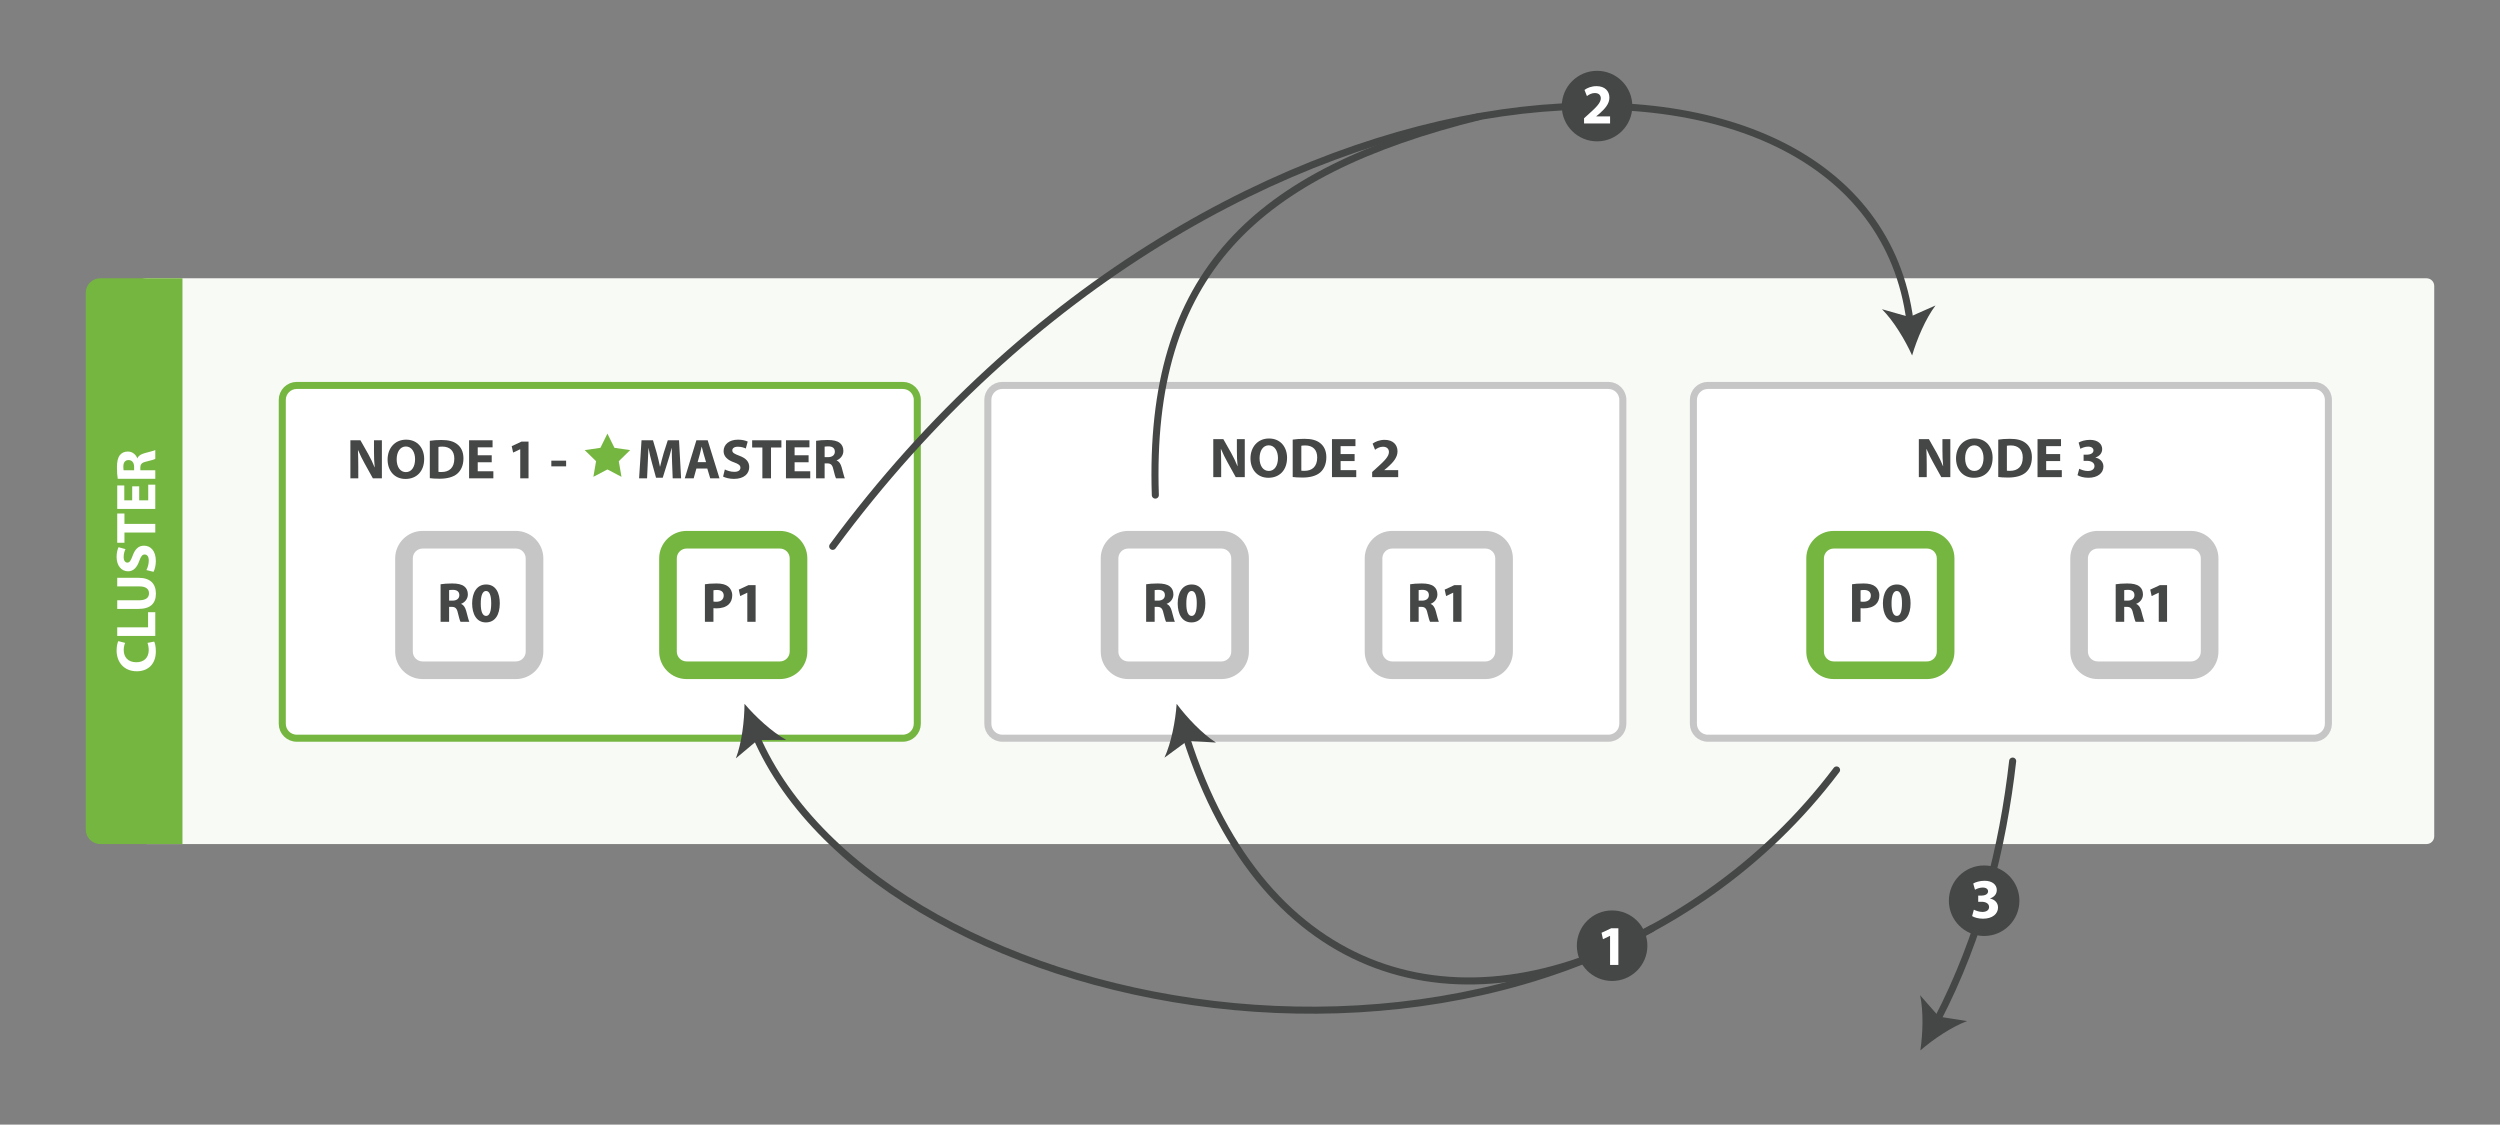 <svg xmlns="http://www.w3.org/2000/svg" xmlns:xlink="http://www.w3.org/1999/xlink" x="0" y="0" enable-background="new 0 0 566.929 255.026" version="1.1" viewBox="0 0 566.929 255.026" xml:space="preserve"><rect x="0" y="0" width="566.929" height="255.026" fill="#808080" stroke="none"/><g id="Layer_2" display="none"><path fill="#75B640" d="M41.378,191.282H22.729c-1.811,0-3.28-1.468-3.28-3.28V66.262 c0-1.811,1.468-3.28,3.28-3.28h18.649V191.282z" display="inline"/></g><g id="Layer_1"><path fill="#F8FAF6" d="M550.274,191.406H33.293c-1.811,0-3.28-1.468-3.28-3.28V66.387c0-1.811,1.468-3.28,3.28-3.28h516.981 c0.961,0,1.74,0.779,1.74,1.74v124.82C552.013,190.627,551.234,191.406,550.274,191.406z"/><path fill="#FFF" stroke="#75B640" stroke-miterlimit="10" stroke-width="1.6" d="M204.734,167.406H67.293 c-1.811,0-3.28-1.468-3.28-3.28V90.686c0-1.811,1.468-3.28,3.28-3.28h137.441c1.811,0,3.28,1.468,3.28,3.28v73.441 C208.013,165.938,206.545,167.406,204.734,167.406z"/><path fill="#FFF" stroke="#C6C6C6" stroke-miterlimit="10" stroke-width="1.6" d="M364.734,167.406H227.293 c-1.811,0-3.28-1.468-3.28-3.28V90.686c0-1.811,1.468-3.28,3.28-3.28h137.441c1.811,0,3.28,1.468,3.28,3.28v73.441 C368.013,165.938,366.545,167.406,364.734,167.406z"/><path fill="#FFF" stroke="#C6C6C6" stroke-miterlimit="10" stroke-width="1.6" d="M524.734,167.406H387.293 c-1.811,0-3.28-1.468-3.28-3.28V90.686c0-1.811,1.468-3.28,3.28-3.28h137.441c1.811,0,3.28,1.468,3.28,3.28v73.441 C528.013,165.938,526.545,167.406,524.734,167.406z"/><g><path fill="#FFF" d="M95.839,151.995c-2.33,0-4.226-1.896-4.226-4.226v-21.148c0-2.33,1.896-4.226,4.226-4.226h21.148 c2.33,0,4.226,1.896,4.226,4.226v21.148c0,2.33-1.896,4.226-4.226,4.226H95.839z"/><g><path fill="#C6C6C6" d="M116.987,124.395c1.229,0,2.226,0.997,2.226,2.226v21.148c0,1.229-0.997,2.226-2.226,2.226H95.84 c-1.229,0-2.226-0.997-2.226-2.226v-21.148c0-1.229,0.997-2.226,2.226-2.226H116.987 M116.987,120.395H95.84 c-3.433,0-6.226,2.793-6.226,6.226v21.148c0,3.433,2.793,6.226,6.226,6.226h21.148c3.433,0,6.226-2.793,6.226-6.226v-21.148 C123.213,123.188,120.42,120.395,116.987,120.395L116.987,120.395z"/></g></g><g><path fill="#FFF" d="M155.706,151.995c-2.33,0-4.226-1.896-4.226-4.226v-21.148c0-2.33,1.896-4.226,4.226-4.226h21.148 c2.33,0,4.226,1.896,4.226,4.226v21.148c0,2.33-1.896,4.226-4.226,4.226H155.706z"/><g><path fill="#75B640" d="M176.854,124.395c1.229,0,2.226,0.997,2.226,2.226v21.148c0,1.229-0.997,2.226-2.226,2.226h-21.148 c-1.229,0-2.226-0.997-2.226-2.226v-21.148c0-1.229,0.997-2.226,2.226-2.226H176.854 M176.854,120.395h-21.148 c-3.433,0-6.226,2.793-6.226,6.226v21.148c0,3.433,2.793,6.226,6.226,6.226h21.148c3.433,0,6.226-2.793,6.226-6.226v-21.148 C183.08,123.188,180.287,120.395,176.854,120.395L176.854,120.395z"/></g></g><g><path fill="#FFF" d="M255.839,151.995c-2.33,0-4.226-1.896-4.226-4.226v-21.148c0-2.33,1.896-4.226,4.226-4.226h21.147 c2.33,0,4.227,1.896,4.227,4.226v21.148c0,2.33-1.896,4.226-4.227,4.226H255.839z"/><g><path fill="#C6C6C6" d="M276.987,124.395c1.229,0,2.226,0.997,2.226,2.226v21.148c0,1.229-0.997,2.226-2.226,2.226H255.84 c-1.229,0-2.226-0.997-2.226-2.226v-21.148c0-1.229,0.997-2.226,2.226-2.226H276.987 M276.987,120.395H255.84 c-3.433,0-6.226,2.793-6.226,6.226v21.148c0,3.433,2.793,6.226,6.226,6.226h21.148c3.433,0,6.226-2.793,6.226-6.226v-21.148 C283.213,123.188,280.42,120.395,276.987,120.395L276.987,120.395z"/></g></g><g><path fill="#FFF" d="M315.707,151.995c-2.33,0-4.227-1.896-4.227-4.226v-21.148c0-2.33,1.896-4.226,4.227-4.226h21.147 c2.33,0,4.226,1.896,4.226,4.226v21.148c0,2.33-1.896,4.226-4.226,4.226H315.707z"/><path fill="#C6C6C6" d="M336.854,124.395c1.229,0,2.226,0.997,2.226,2.226v21.148c0,1.229-0.997,2.226-2.226,2.226h-21.148 c-1.229,0-2.226-0.997-2.226-2.226v-21.148c0-1.229,0.997-2.226,2.226-2.226H336.854 M336.854,120.395h-21.148 c-3.433,0-6.226,2.793-6.226,6.226v21.148c0,3.433,2.793,6.226,6.226,6.226h21.148c3.433,0,6.226-2.793,6.226-6.226v-21.148 C343.08,123.188,340.287,120.395,336.854,120.395L336.854,120.395z"/></g><g><path fill="#FFF" d="M415.839,151.995c-2.33,0-4.226-1.896-4.226-4.226v-21.148c0-2.33,1.896-4.226,4.226-4.226h21.147 c2.33,0,4.227,1.896,4.227,4.226v21.148c0,2.33-1.896,4.226-4.227,4.226H415.839z"/><path fill="#75B640" d="M436.987,124.395c1.229,0,2.226,0.997,2.226,2.226v21.148c0,1.229-0.997,2.226-2.226,2.226H415.84 c-1.229,0-2.226-0.997-2.226-2.226v-21.148c0-1.229,0.997-2.226,2.226-2.226H436.987 M436.987,120.395H415.84 c-3.433,0-6.226,2.793-6.226,6.226v21.148c0,3.433,2.793,6.226,6.226,6.226h21.148c3.433,0,6.226-2.793,6.226-6.226v-21.148 C443.213,123.188,440.42,120.395,436.987,120.395L436.987,120.395z"/></g><g><path fill="#FFF" d="M475.707,151.995c-2.33,0-4.227-1.896-4.227-4.226v-21.148c0-2.33,1.896-4.226,4.227-4.226h21.147 c2.33,0,4.226,1.896,4.226,4.226v21.148c0,2.33-1.896,4.226-4.226,4.226H475.707z"/><path fill="#C6C6C6" d="M496.854,124.395c1.229,0,2.226,0.997,2.226,2.226v21.148c0,1.229-0.997,2.226-2.226,2.226h-21.148 c-1.229,0-2.226-0.997-2.226-2.226v-21.148c0-1.229,0.997-2.226,2.226-2.226H496.854 M496.854,120.395h-21.148 c-3.433,0-6.226,2.793-6.226,6.226v21.148c0,3.433,2.793,6.226,6.226,6.226h21.148c3.433,0,6.226-2.793,6.226-6.226v-21.148 C503.08,123.188,500.287,120.395,496.854,120.395L496.854,120.395z"/></g><g><path fill="#454746" d="M275.137,108.207v-8.628h2.279l1.792,3.162c0.512,0.909,1.024,1.984,1.408,2.957h0.038 c-0.128-1.139-0.166-2.304-0.166-3.597v-2.522h1.792v8.628h-2.048l-1.844-3.329c-0.512-0.922-1.075-2.036-1.498-3.047 l-0.038,0.013c0.051,1.14,0.077,2.356,0.077,3.764v2.599H275.137z"/><path fill="#454746" d="M291.868,103.803c0,2.829-1.716,4.544-4.237,4.544c-2.561,0-4.059-1.933-4.059-4.391 c0-2.586,1.651-4.519,4.199-4.519C290.421,99.437,291.868,101.421,291.868,103.803z M285.633,103.918c0,1.69,0.794,2.88,2.1,2.88 c1.319,0,2.074-1.255,2.074-2.932c0-1.549-0.742-2.88-2.087-2.88C286.401,100.986,285.633,102.241,285.633,103.918z"/><path fill="#454746" d="M293.146,99.693c0.717-0.115,1.651-0.18,2.638-0.18c1.639,0,2.701,0.294,3.533,0.922 c0.896,0.666,1.459,1.729,1.459,3.252c0,1.651-0.602,2.791-1.434,3.495c-0.909,0.755-2.291,1.114-3.981,1.114 c-1.012,0-1.729-0.064-2.215-0.128V99.693z M295.105,106.734c0.166,0.039,0.436,0.039,0.679,0.039 c1.767,0.013,2.919-0.96,2.919-3.021c0.013-1.792-1.037-2.74-2.715-2.74c-0.435,0-0.717,0.039-0.883,0.077V106.734z"/><path fill="#454746" d="M307.188,104.558h-3.175v2.048h3.546v1.6h-5.505v-8.628h5.326v1.6h-3.367v1.792h3.175V104.558z"/><path fill="#454746" d="M311.169,108.207v-1.178l1.075-0.973c1.817-1.626,2.701-2.56,2.727-3.533c0-0.679-0.409-1.216-1.37-1.216 c-0.717,0-1.344,0.358-1.779,0.691l-0.551-1.396c0.628-0.474,1.601-0.858,2.728-0.858c1.882,0,2.919,1.101,2.919,2.612 c0,1.396-1.012,2.509-2.215,3.584l-0.769,0.64v0.026h3.137v1.6H311.169z"/></g><g><path fill="#454746" d="M435.137,108.207v-8.628h2.279l1.792,3.162c0.512,0.909,1.024,1.984,1.408,2.957h0.038 c-0.128-1.139-0.166-2.304-0.166-3.597v-2.522h1.792v8.628h-2.048l-1.844-3.329c-0.512-0.922-1.075-2.036-1.498-3.047 l-0.038,0.013c0.051,1.14,0.077,2.356,0.077,3.764v2.599H435.137z"/><path fill="#454746" d="M451.868,103.803c0,2.829-1.716,4.544-4.237,4.544c-2.561,0-4.059-1.933-4.059-4.391 c0-2.586,1.651-4.519,4.199-4.519C450.421,99.437,451.868,101.421,451.868,103.803z M445.633,103.918c0,1.69,0.794,2.88,2.1,2.88 c1.319,0,2.074-1.255,2.074-2.932c0-1.549-0.742-2.88-2.087-2.88C446.401,100.986,445.633,102.241,445.633,103.918z"/><path fill="#454746" d="M453.146,99.693c0.717-0.115,1.651-0.18,2.638-0.18c1.639,0,2.701,0.294,3.533,0.922 c0.896,0.666,1.459,1.729,1.459,3.252c0,1.651-0.602,2.791-1.434,3.495c-0.909,0.755-2.291,1.114-3.981,1.114 c-1.012,0-1.729-0.064-2.215-0.128V99.693z M455.105,106.734c0.166,0.039,0.436,0.039,0.679,0.039 c1.767,0.013,2.919-0.96,2.919-3.021c0.013-1.792-1.037-2.74-2.715-2.74c-0.435,0-0.717,0.039-0.883,0.077V106.734z"/><path fill="#454746" d="M467.188,104.558h-3.175v2.048h3.546v1.6h-5.505v-8.628h5.326v1.6h-3.367v1.792h3.175V104.558z"/><path fill="#454746" d="M471.515,106.299c0.345,0.179,1.139,0.512,1.933,0.512c1.012,0,1.523-0.486,1.523-1.114 c0-0.819-0.819-1.19-1.677-1.19H472.5v-1.396h0.755c0.653-0.013,1.485-0.256,1.485-0.96c0-0.5-0.409-0.871-1.229-0.871 c-0.679,0-1.396,0.294-1.741,0.499l-0.397-1.408c0.5-0.32,1.498-0.627,2.573-0.627c1.78,0,2.766,0.935,2.766,2.074 c0,0.883-0.499,1.575-1.523,1.933v0.025c0.998,0.179,1.805,0.935,1.805,2.023c0,1.472-1.293,2.547-3.405,2.547 c-1.075,0-1.984-0.281-2.471-0.589L471.515,106.299z"/></g><g><path fill="#454746" d="M99.912,132.493c0.628-0.103,1.562-0.18,2.599-0.18c1.28,0,2.177,0.192,2.791,0.679 c0.513,0.41,0.794,1.011,0.794,1.805c0,1.101-0.781,1.856-1.523,2.125v0.039c0.602,0.243,0.935,0.819,1.152,1.613 c0.269,0.973,0.537,2.1,0.704,2.433h-1.997c-0.141-0.243-0.346-0.947-0.602-2.01c-0.23-1.076-0.602-1.37-1.396-1.383h-0.589v3.393 h-1.934V132.493z M101.846,136.206h0.768c0.974,0,1.55-0.486,1.55-1.242c0-0.794-0.538-1.191-1.435-1.204 c-0.474,0-0.742,0.039-0.883,0.064V136.206z"/><path fill="#454746" d="M113.34,136.807c0,2.573-1.037,4.34-3.162,4.34c-2.15,0-3.098-1.933-3.111-4.289 c0-2.407,1.024-4.314,3.176-4.314C112.47,132.544,113.34,134.528,113.34,136.807z M109.025,136.858 c-0.013,1.908,0.448,2.816,1.204,2.816c0.755,0,1.164-0.947,1.164-2.842c0-1.844-0.396-2.816-1.178-2.816 C109.499,134.017,109.013,134.925,109.025,136.858z"/></g><g><path fill="#454746" d="M159.854,132.493c0.602-0.103,1.447-0.18,2.638-0.18c1.203,0,2.061,0.23,2.637,0.691 c0.551,0.436,0.922,1.152,0.922,1.997c0,0.845-0.281,1.562-0.794,2.048c-0.665,0.627-1.651,0.909-2.804,0.909 c-0.256,0-0.486-0.013-0.665-0.039v3.085h-1.934V132.493z M161.788,136.41c0.166,0.039,0.371,0.051,0.652,0.051 c1.037,0,1.678-0.525,1.678-1.408c0-0.793-0.551-1.267-1.523-1.267c-0.397,0-0.666,0.038-0.807,0.077V136.41z"/><path fill="#454746" d="M169.468,134.413h-0.025l-1.588,0.755l-0.32-1.459l2.202-1.024h1.613v8.321h-1.882V134.413z"/></g><g><path fill="#454746" d="M259.912,132.493c0.628-0.103,1.562-0.18,2.599-0.18c1.28,0,2.177,0.192,2.791,0.679 c0.513,0.41,0.794,1.011,0.794,1.805c0,1.101-0.781,1.856-1.523,2.125v0.039c0.602,0.243,0.935,0.819,1.152,1.613 c0.269,0.973,0.537,2.1,0.704,2.433h-1.997c-0.141-0.243-0.346-0.947-0.602-2.01c-0.23-1.076-0.602-1.37-1.396-1.383h-0.589v3.393 h-1.934V132.493z M261.846,136.206h0.768c0.974,0,1.55-0.486,1.55-1.242c0-0.794-0.538-1.191-1.435-1.204 c-0.474,0-0.742,0.039-0.883,0.064V136.206z"/><path fill="#454746" d="M273.34,136.807c0,2.573-1.037,4.34-3.162,4.34c-2.15,0-3.098-1.933-3.111-4.289 c0-2.407,1.024-4.314,3.176-4.314C272.47,132.544,273.34,134.528,273.34,136.807z M269.025,136.858 c-0.013,1.908,0.448,2.816,1.204,2.816c0.755,0,1.164-0.947,1.164-2.842c0-1.844-0.396-2.816-1.178-2.816 C269.499,134.017,269.013,134.925,269.025,136.858z"/></g><g><path fill="#454746" d="M319.778,132.493c0.628-0.103,1.562-0.18,2.599-0.18c1.28,0,2.177,0.192,2.791,0.679 c0.513,0.41,0.794,1.011,0.794,1.805c0,1.101-0.781,1.856-1.523,2.125v0.039c0.602,0.243,0.935,0.819,1.152,1.613 c0.269,0.973,0.537,2.1,0.704,2.433h-1.997c-0.141-0.243-0.346-0.947-0.602-2.01c-0.23-1.076-0.602-1.37-1.396-1.383h-0.589v3.393 h-1.934V132.493z M321.712,136.206h0.768c0.974,0,1.55-0.486,1.55-1.242c0-0.794-0.538-1.191-1.435-1.204 c-0.474,0-0.742,0.039-0.883,0.064V136.206z"/><path fill="#454746" d="M329.545,134.413h-0.025l-1.588,0.755l-0.32-1.459l2.202-1.024h1.613v8.321h-1.882V134.413z"/></g><g><path fill="#454746" d="M419.988,132.493c0.602-0.103,1.447-0.18,2.638-0.18c1.203,0,2.061,0.23,2.637,0.691 c0.551,0.436,0.922,1.152,0.922,1.997c0,0.845-0.281,1.562-0.794,2.048c-0.665,0.627-1.651,0.909-2.804,0.909 c-0.256,0-0.486-0.013-0.665-0.039v3.085h-1.934V132.493z M421.922,136.41c0.166,0.039,0.371,0.051,0.652,0.051 c1.037,0,1.678-0.525,1.678-1.408c0-0.793-0.551-1.267-1.523-1.267c-0.397,0-0.666,0.038-0.807,0.077V136.41z"/><path fill="#454746" d="M433.263,136.807c0,2.573-1.037,4.34-3.162,4.34c-2.15,0-3.098-1.933-3.11-4.289 c0-2.407,1.023-4.314,3.175-4.314C432.393,132.544,433.263,134.528,433.263,136.807z M428.948,136.858 c-0.013,1.908,0.448,2.816,1.204,2.816c0.755,0,1.164-0.947,1.164-2.842c0-1.844-0.396-2.816-1.178-2.816 C429.422,134.017,428.936,134.925,428.948,136.858z"/></g><g><path fill="#454746" d="M479.778,132.493c0.628-0.103,1.562-0.18,2.599-0.18c1.28,0,2.177,0.192,2.791,0.679 c0.513,0.41,0.794,1.011,0.794,1.805c0,1.101-0.781,1.856-1.523,2.125v0.039c0.602,0.243,0.935,0.819,1.152,1.613 c0.269,0.973,0.537,2.1,0.704,2.433h-1.997c-0.141-0.243-0.346-0.947-0.602-2.01c-0.23-1.076-0.602-1.37-1.396-1.383h-0.589v3.393 h-1.934V132.493z M481.712,136.206h0.768c0.974,0,1.55-0.486,1.55-1.242c0-0.794-0.538-1.191-1.435-1.204 c-0.474,0-0.742,0.039-0.883,0.064V136.206z"/><path fill="#454746" d="M489.545,134.413h-0.025l-1.588,0.755l-0.32-1.459l2.202-1.024h1.613v8.321h-1.882V134.413z"/></g><g><g><path fill="none" stroke="#454746" stroke-linecap="round" stroke-miterlimit="10" stroke-width="1.6" d="M171.422,166.884 c28.404,65.844,179,95.255,245.059,7.722"/><g><path fill="#454746" d="M168.831,159.607c-0.018,3.877-0.629,8.903-1.958,12.366l4.96-4.16l6.472-0.024 C175.056,166.002,171.346,162.558,168.831,159.607z"/></g></g></g><g><g><path fill="none" stroke="#454746" stroke-linecap="round" stroke-miterlimit="10" stroke-width="1.6" d="M374.645,210.52 c-43.437,24.38-88.04,12.16-105.687-43.484"/><g><path fill="#454746" d="M266.831,159.607c2.316,3.109,5.793,6.79,8.918,8.787l-6.461-0.401l-5.222,3.824 C265.62,168.449,266.56,163.474,266.831,159.607z"/></g></g></g><circle cx="365.581" cy="214.459" r="8" fill="#454746"/><g><g><path fill="none" stroke="#454746" stroke-linecap="round" stroke-miterlimit="10" stroke-width="1.6" d="M439.24,231.454 c9.99-19.166,14.962-39.414,17.175-58.862"/><g><path fill="#454746" d="M435.481,238.206c2.934-2.535,7.124-5.377,10.607-6.651l-6.395-1.005l-4.271-4.863 C436.21,229.311,436.052,234.372,435.481,238.206z"/></g></g></g><circle cx="449.947" cy="204.257" r="8" fill="#454746"/><g><path fill="#FFF" d="M447.614,206.289c0.346,0.179,1.139,0.512,1.933,0.512c1.012,0,1.523-0.486,1.523-1.114 c0-0.819-0.819-1.19-1.677-1.19H448.6v-1.396h0.755c0.653-0.013,1.485-0.256,1.485-0.96c0-0.5-0.409-0.871-1.229-0.871 c-0.679,0-1.396,0.294-1.741,0.499l-0.397-1.408c0.5-0.32,1.498-0.627,2.573-0.627c1.78,0,2.766,0.935,2.766,2.074 c0,0.883-0.499,1.575-1.523,1.933v0.025c0.998,0.179,1.805,0.935,1.805,2.023c0,1.472-1.293,2.547-3.405,2.547 c-1.075,0-1.984-0.281-2.471-0.589L447.614,206.289z"/></g><g><path fill="#454746" d="M79.458,108.471v-8.628h2.279l1.792,3.162c0.512,0.909,1.024,1.984,1.408,2.957h0.038 c-0.128-1.139-0.166-2.304-0.166-3.597v-2.522h1.792v8.628h-2.048l-1.844-3.329c-0.512-0.922-1.075-2.036-1.498-3.047 l-0.038,0.013c0.051,1.14,0.077,2.356,0.077,3.764v2.599H79.458z"/><path fill="#454746" d="M96.189,104.067c0,2.829-1.716,4.544-4.238,4.544c-2.56,0-4.058-1.933-4.058-4.391 c0-2.586,1.651-4.519,4.199-4.519C94.742,99.702,96.189,101.686,96.189,104.067z M89.954,104.183c0,1.69,0.794,2.88,2.1,2.88 c1.319,0,2.074-1.255,2.074-2.932c0-1.549-0.742-2.88-2.087-2.88C90.723,101.251,89.954,102.505,89.954,104.183z"/><path fill="#454746" d="M97.468,99.958c0.717-0.115,1.651-0.18,2.638-0.18c1.639,0,2.701,0.294,3.533,0.922 c0.896,0.666,1.459,1.729,1.459,3.252c0,1.651-0.602,2.791-1.434,3.495c-0.909,0.755-2.291,1.114-3.981,1.114 c-1.011,0-1.729-0.064-2.215-0.128V99.958z M99.427,106.999c0.166,0.039,0.436,0.039,0.679,0.039 c1.767,0.013,2.919-0.96,2.919-3.021c0.013-1.792-1.037-2.74-2.714-2.74c-0.436,0-0.718,0.039-0.884,0.077V106.999z"/><path fill="#454746" d="M111.51,104.823h-3.175v2.048h3.546v1.6h-5.505v-8.628h5.326v1.6h-3.367v1.792h3.175V104.823z"/><path fill="#454746" d="M117.974,101.878h-0.025l-1.588,0.755l-0.32-1.459l2.202-1.024h1.613v8.321h-1.882V101.878z"/><path fill="#454746" d="M128.38,104.464v1.293h-3.354v-1.293H128.38z"/><path fill="#454746" d="M152.419,105.168c-0.039-1.037-0.077-2.292-0.077-3.546h-0.038c-0.27,1.101-0.628,2.33-0.961,3.341 l-1.05,3.367h-1.523l-0.921-3.342c-0.282-1.011-0.576-2.24-0.781-3.367h-0.025c-0.052,1.165-0.09,2.497-0.154,3.572l-0.153,3.277 h-1.805l0.55-8.628h2.599l0.846,2.88c0.269,0.999,0.537,2.074,0.729,3.085h0.038c0.243-0.999,0.538-2.138,0.819-3.098l0.922-2.868 h2.548l0.474,8.628h-1.907L152.419,105.168z"/><path fill="#454746" d="M157.921,106.256l-0.614,2.215h-2.022l2.637-8.628h2.561l2.676,8.628h-2.1l-0.665-2.215H157.921z M160.11,104.797l-0.538-1.831c-0.153-0.512-0.307-1.152-0.435-1.664h-0.025c-0.129,0.512-0.257,1.165-0.397,1.664l-0.512,1.831 H160.11z"/><path fill="#454746" d="M164.372,106.461c0.524,0.269,1.331,0.538,2.163,0.538c0.896,0,1.37-0.372,1.37-0.935 c0-0.538-0.41-0.845-1.446-1.216c-1.435-0.499-2.369-1.293-2.369-2.547c0-1.473,1.229-2.599,3.265-2.599 c0.974,0,1.69,0.205,2.202,0.436l-0.436,1.574c-0.346-0.166-0.96-0.409-1.805-0.409s-1.255,0.384-1.255,0.832 c0,0.55,0.486,0.793,1.601,1.216c1.523,0.563,2.24,1.357,2.24,2.573c0,1.447-1.113,2.676-3.482,2.676 c-0.985,0-1.958-0.256-2.445-0.525L164.372,106.461z"/><path fill="#454746" d="M172.884,101.481h-2.316v-1.639h6.631v1.639h-2.355v6.99h-1.959V101.481z"/><path fill="#454746" d="M183.368,104.823h-3.175v2.048h3.546v1.6h-5.505v-8.628h5.326v1.6h-3.367v1.792h3.175V104.823z"/><path fill="#454746" d="M185.069,99.958c0.628-0.103,1.562-0.18,2.599-0.18c1.28,0,2.177,0.192,2.791,0.679 c0.513,0.41,0.794,1.011,0.794,1.805c0,1.101-0.781,1.856-1.523,2.125v0.039c0.602,0.243,0.935,0.819,1.152,1.613 c0.269,0.973,0.537,2.1,0.704,2.433h-1.997c-0.141-0.243-0.346-0.947-0.602-2.01c-0.23-1.076-0.602-1.37-1.396-1.383h-0.589v3.393 h-1.934V99.958z M187.003,103.67h0.768c0.974,0,1.55-0.486,1.55-1.242c0-0.794-0.538-1.191-1.435-1.204 c-0.474,0-0.742,0.039-0.883,0.064V103.67z"/></g><polygon fill="#75B640" points="137.747 98.328 139.339 101.555 142.901 102.072 140.324 104.584 140.932 108.132 137.747 106.457 134.561 108.132 135.17 104.584 132.592 102.072 136.154 101.555"/><path fill="#75B640" d="M41.378,191.406H22.729c-1.811,0-3.28-1.468-3.28-3.28V66.387c0-1.811,1.468-3.28,3.28-3.28h18.649V191.406 z"/><g><path fill="#FFF" d="M34.97,145.494c0.179,0.358,0.371,1.165,0.371,2.215c0,2.983-1.856,4.519-4.314,4.519 c-2.944,0-4.583-2.1-4.583-4.711c0-1.011,0.205-1.78,0.384-2.125l1.55,0.396c-0.167,0.397-0.32,0.948-0.32,1.639 c0,1.549,0.935,2.752,2.854,2.752c1.729,0,2.816-1.024,2.816-2.765c0-0.589-0.128-1.242-0.281-1.626L34.97,145.494z"/><path fill="#FFF" d="M26.584,144.215v-1.959h6.99v-3.431h1.639v5.39H26.584z"/><path fill="#FFF" d="M26.584,136.125h4.968c1.484,0,2.24-0.563,2.24-1.562c0-1.024-0.717-1.587-2.24-1.587h-4.968v-1.946h4.84 c2.662,0,3.93,1.344,3.93,3.598c0,2.176-1.203,3.457-3.956,3.457h-4.813V136.125z"/><path fill="#FFF" d="M33.204,129.277c0.269-0.525,0.537-1.331,0.537-2.164c0-0.896-0.371-1.37-0.935-1.37 c-0.537,0-0.845,0.41-1.216,1.447c-0.499,1.434-1.293,2.368-2.548,2.368c-1.472,0-2.599-1.229-2.599-3.265 c0-0.973,0.205-1.689,0.436-2.202l1.574,0.435c-0.166,0.346-0.409,0.96-0.409,1.805c0,0.845,0.384,1.255,0.832,1.255 c0.551,0,0.794-0.487,1.216-1.601c0.563-1.523,1.357-2.24,2.573-2.24c1.447,0,2.676,1.114,2.676,3.482 c0,0.986-0.256,1.959-0.524,2.445L33.204,129.277z"/><path fill="#FFF" d="M28.223,120.765v2.317h-1.639v-6.632h1.639v2.356h6.99v1.958H28.223z"/><path fill="#FFF" d="M31.565,110.282v3.175h2.048v-3.546h1.601v5.505h-8.629v-5.326h1.601v3.367h1.792v-3.175H31.565z"/><path fill="#FFF" d="M26.7,108.581c-0.103-0.627-0.179-1.562-0.179-2.599c0-1.28,0.191-2.176,0.679-2.791 c0.409-0.512,1.011-0.793,1.805-0.793c1.101,0,1.856,0.781,2.125,1.523h0.038c0.244-0.602,0.819-0.935,1.613-1.152 c0.974-0.269,2.1-0.538,2.433-0.704v1.997c-0.243,0.141-0.947,0.346-2.01,0.602c-1.075,0.23-1.37,0.602-1.383,1.395v0.589h3.393 v1.933H26.7z M30.413,106.647v-0.769c0-0.973-0.486-1.549-1.242-1.549c-0.793,0-1.19,0.538-1.203,1.434 c0,0.474,0.038,0.743,0.064,0.884H30.413z"/></g><g><path fill="#FFF" d="M365.117,212.228h-0.025l-1.588,0.755l-0.32-1.459l2.202-1.024h1.613v8.321h-1.882V212.228z"/></g><g><g><path fill="none" stroke="#454746" stroke-linecap="round" stroke-miterlimit="10" stroke-width="1.6" d="M433.138,72.898 C423.745-1.254,277.272,3.91,188.831,123.895"/><g><path fill="#454746" d="M433.614,80.607c1.091-3.72,3.071-8.38,5.307-11.34l-5.918,2.622l-6.225-1.771 C429.404,72.737,432.015,77.075,433.614,80.607z"/></g></g></g><path fill="none" stroke="#454746" stroke-linecap="round" stroke-miterlimit="10" stroke-width="1.6" d="M335.537,26.41 c-51.04,12.697-75.213,35.661-73.54,85.864"/><circle cx="362.165" cy="24.058" r="8" fill="#454746"/><g><path fill="#FFF" d="M359.217,27.998V26.82l1.075-0.973c1.817-1.626,2.701-2.56,2.727-3.533c0-0.679-0.409-1.216-1.37-1.216 c-0.717,0-1.344,0.358-1.779,0.691l-0.551-1.396c0.628-0.474,1.601-0.858,2.728-0.858c1.882,0,2.919,1.101,2.919,2.612 c0,1.396-1.012,2.509-2.215,3.584l-0.769,0.64v0.026h3.137v1.6H359.217z"/></g></g></svg>